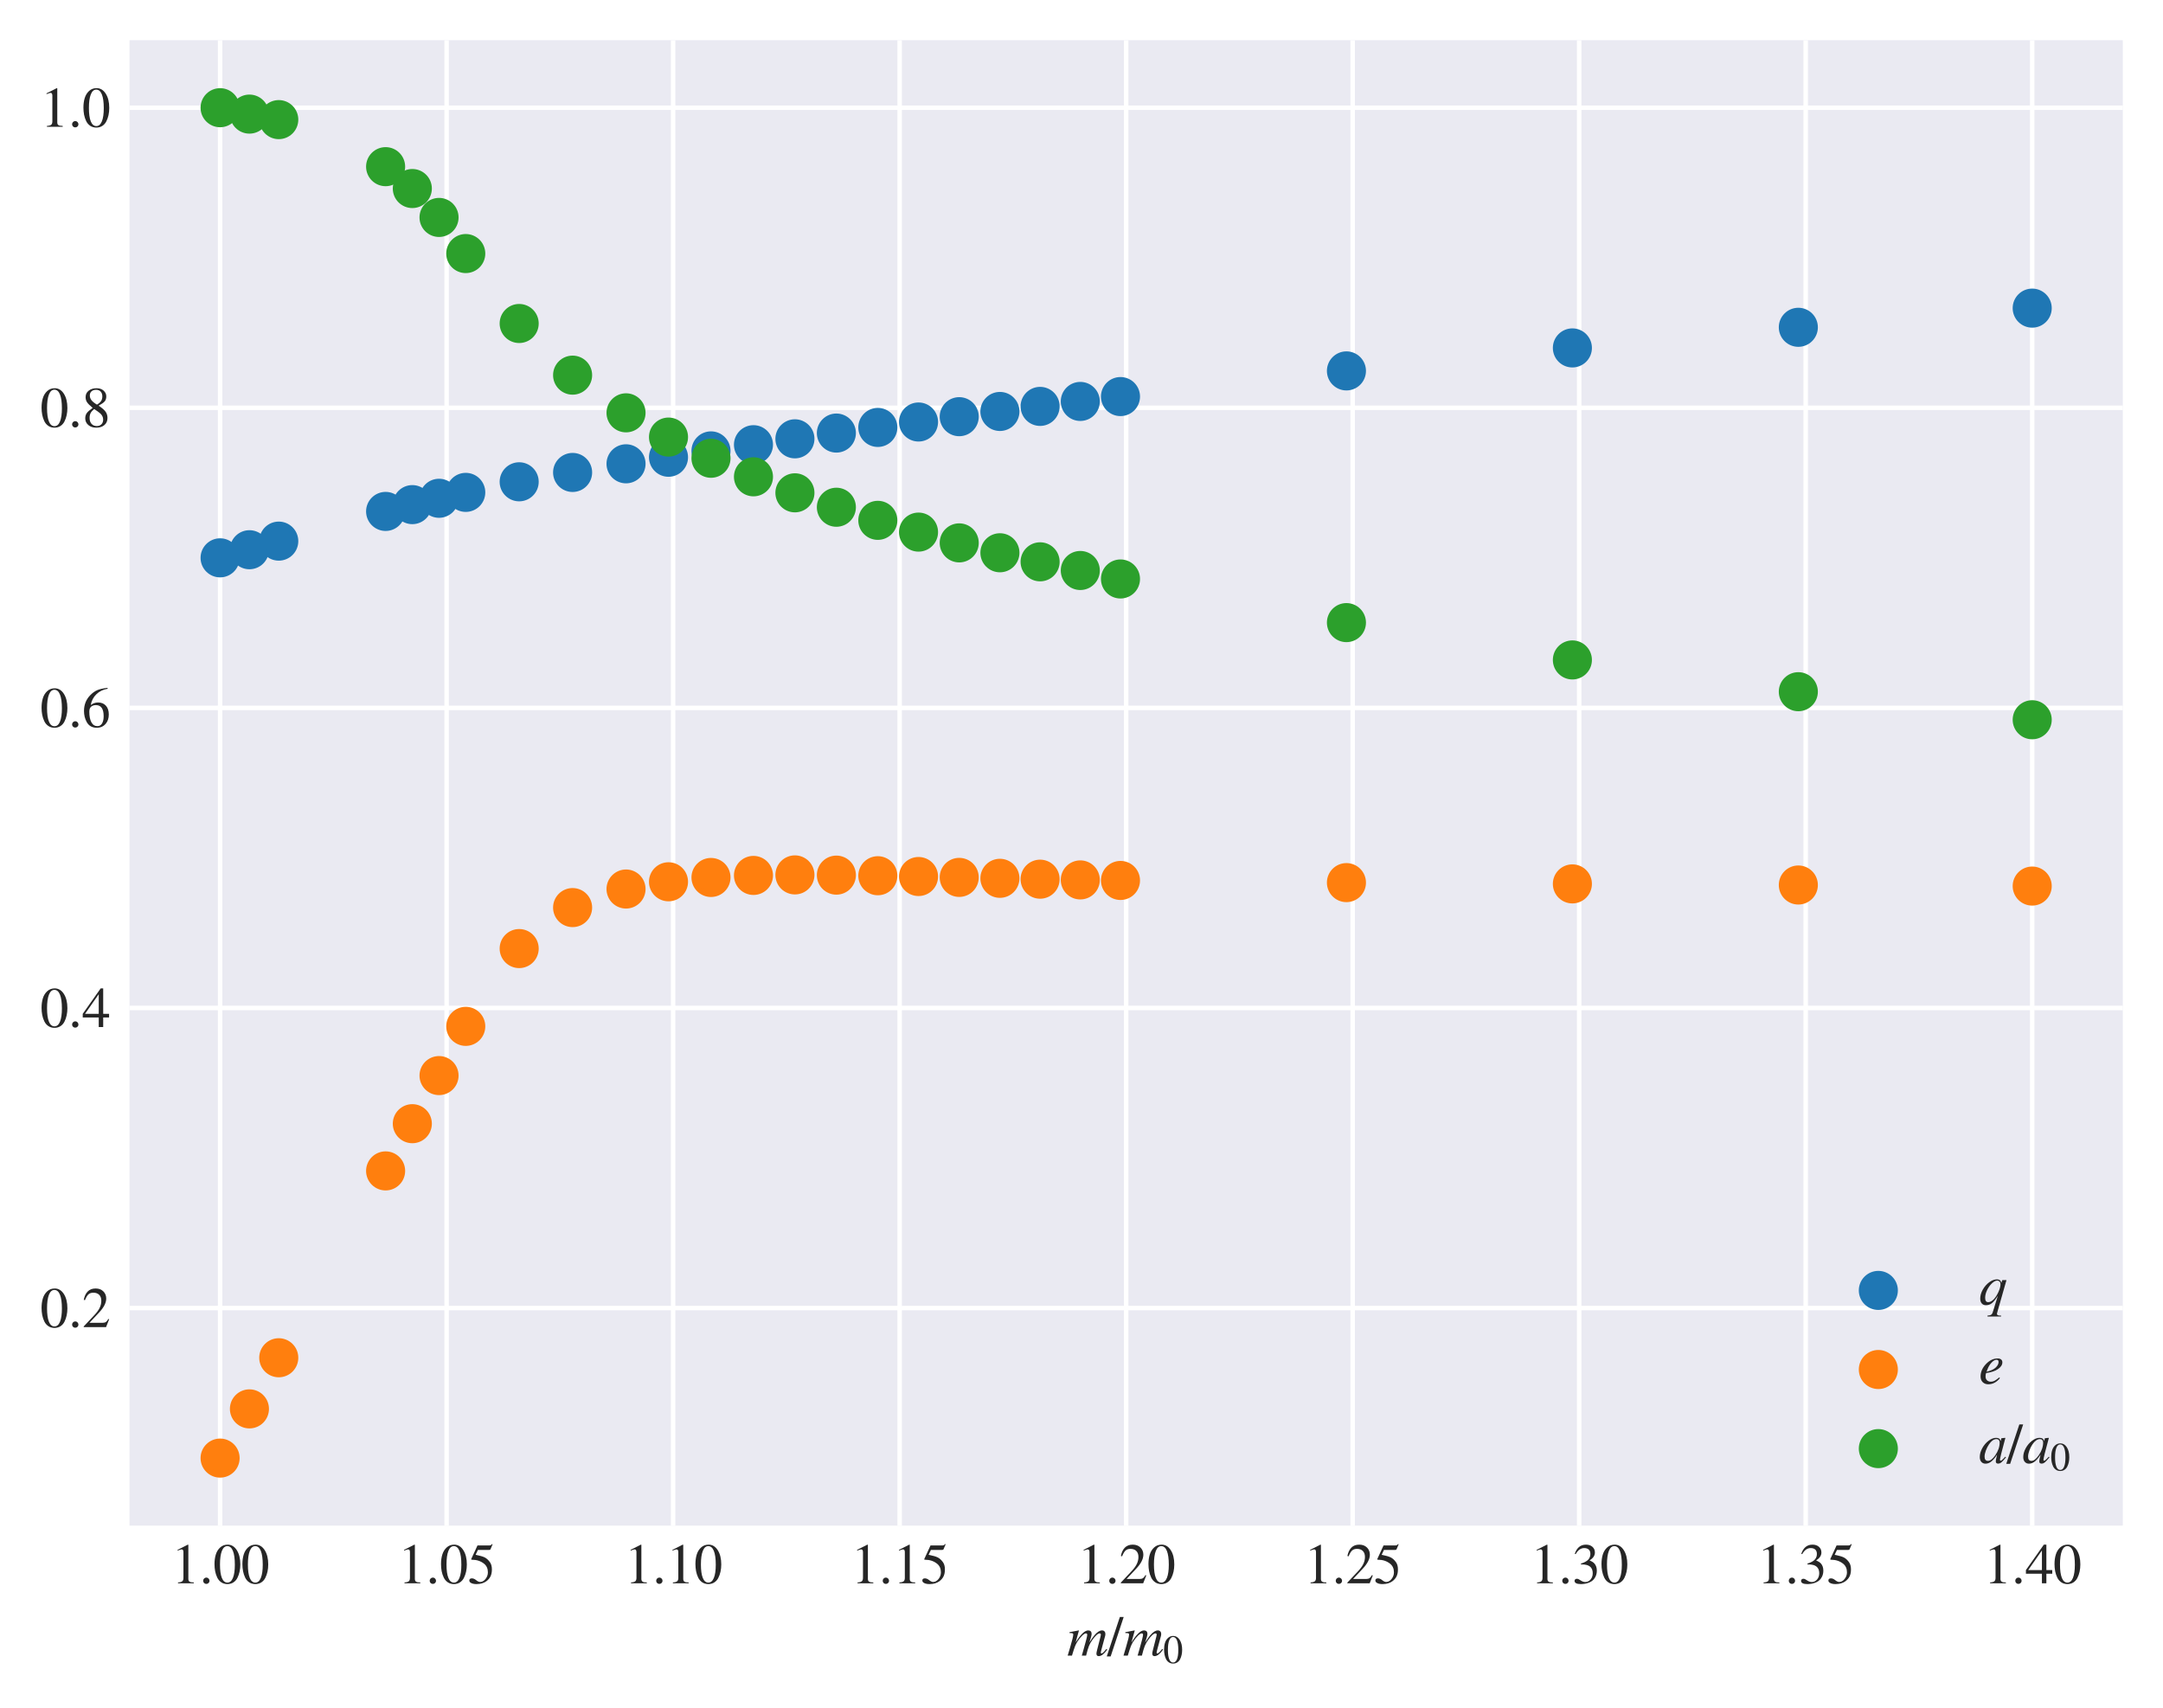 <?xml version="1.0" encoding="utf-8" standalone="no"?>
<!DOCTYPE svg PUBLIC "-//W3C//DTD SVG 1.1//EN"
  "http://www.w3.org/Graphics/SVG/1.1/DTD/svg11.dtd">
<svg xmlns:xlink="http://www.w3.org/1999/xlink" width="387.52pt" height="306.012pt" viewBox="0 0 387.52 306.012" xmlns="http://www.w3.org/2000/svg" version="1.1">
 <defs>
  <style type="text/css">*{stroke-linejoin: round; stroke-linecap: butt}</style>
 </defs>
 <g id="figure_1">
  <g id="patch_1">
   <path d="M 0 306.012 
L 387.52 306.012 
L 387.52 0 
L 0 0 
z
" style="fill: #ffffff"/>
  </g>
  <g id="axes_1">
   <g id="patch_2">
    <path d="M 23.2 273.312 
L 380.32 273.312 
L 380.32 7.2 
L 23.2 7.2 
z
" style="fill: #eaeaf2"/>
   </g>
   <g id="matplotlib.axis_1">
    <g id="xtick_1">
     <g id="line2d_1">
      <path d="M 39.433 273.312 
L 39.433 7.2 
" clip-path="url(#p4b5f985718)" style="fill: none; stroke: #ffffff; stroke-width: 0.8; stroke-linecap: round"/>
     </g>
     <g id="line2d_2"/>
     <g id="text_1">
      <!-- 1.00 -->
      <g style="fill: #262626" transform="translate(30.683 283.642) scale(0.1 -0.1)">
       <defs>
        <path id="STIXGeneral-Regular-31" d="M 2522 0 
L 755 0 
L 755 96 
Q 1107 115 1235 227 
Q 1363 339 1363 608 
L 1363 3482 
Q 1363 3795 1171 3795 
Q 1082 3795 883 3718 
L 710 3654 
L 710 3744 
L 1856 4326 
L 1914 4307 
L 1914 486 
Q 1914 275 2042 185 
Q 2170 96 2522 96 
L 2522 0 
z
" transform="scale(0.016)"/>
        <path id="STIXGeneral-Regular-2e" d="M 1158 275 
Q 1158 134 1052 32 
Q 947 -70 800 -70 
Q 653 -70 550 32 
Q 448 134 448 281 
Q 448 429 553 534 
Q 659 640 806 640 
Q 947 640 1052 531 
Q 1158 422 1158 275 
z
" transform="scale(0.016)"/>
        <path id="STIXGeneral-Regular-30" d="M 3046 2112 
Q 3046 1683 2963 1302 
Q 2880 922 2717 602 
Q 2554 282 2266 96 
Q 1978 -90 1600 -90 
Q 1210 -90 915 108 
Q 621 307 461 640 
Q 301 973 227 1350 
Q 154 1728 154 2150 
Q 154 2746 301 3222 
Q 448 3699 790 4012 
Q 1133 4326 1626 4326 
Q 2253 4326 2649 3712 
Q 3046 3098 3046 2112 
z
M 2432 2080 
Q 2432 3091 2217 3625 
Q 2003 4160 1587 4160 
Q 1190 4160 979 3622 
Q 768 3085 768 2106 
Q 768 1120 979 598 
Q 1190 77 1600 77 
Q 2003 77 2217 598 
Q 2432 1120 2432 2080 
z
" transform="scale(0.016)"/>
       </defs>
       <use xlink:href="#STIXGeneral-Regular-31"/>
       <use xlink:href="#STIXGeneral-Regular-2e" x="50"/>
       <use xlink:href="#STIXGeneral-Regular-30" x="75"/>
       <use xlink:href="#STIXGeneral-Regular-30" x="125"/>
      </g>
     </g>
    </g>
    <g id="xtick_2">
     <g id="line2d_3">
      <path d="M 80.015 273.312 
L 80.015 7.2 
" clip-path="url(#p4b5f985718)" style="fill: none; stroke: #ffffff; stroke-width: 0.8; stroke-linecap: round"/>
     </g>
     <g id="line2d_4"/>
     <g id="text_2">
      <!-- 1.05 -->
      <g style="fill: #262626" transform="translate(71.265 283.642) scale(0.1 -0.1)">
       <defs>
        <path id="STIXGeneral-Regular-35" d="M 2803 4358 
L 2573 3814 
Q 2534 3731 2400 3731 
L 1158 3731 
L 902 3187 
Q 1606 3053 1920 2896 
Q 2234 2739 2502 2368 
Q 2726 2061 2726 1555 
Q 2726 1094 2576 780 
Q 2426 467 2099 224 
Q 1664 -90 1011 -90 
Q 646 -90 422 19 
Q 198 128 198 307 
Q 198 550 486 550 
Q 717 550 960 352 
Q 1210 147 1414 147 
Q 1747 147 2012 480 
Q 2278 813 2278 1229 
Q 2278 1843 1850 2189 
Q 1293 2637 486 2637 
Q 410 2637 410 2688 
L 416 2720 
L 1114 4237 
L 2438 4237 
Q 2547 4237 2608 4269 
Q 2669 4301 2746 4403 
L 2803 4358 
z
" transform="scale(0.016)"/>
       </defs>
       <use xlink:href="#STIXGeneral-Regular-31"/>
       <use xlink:href="#STIXGeneral-Regular-2e" x="50"/>
       <use xlink:href="#STIXGeneral-Regular-30" x="75"/>
       <use xlink:href="#STIXGeneral-Regular-35" x="125"/>
      </g>
     </g>
    </g>
    <g id="xtick_3">
     <g id="line2d_5">
      <path d="M 120.596 273.312 
L 120.596 7.2 
" clip-path="url(#p4b5f985718)" style="fill: none; stroke: #ffffff; stroke-width: 0.8; stroke-linecap: round"/>
     </g>
     <g id="line2d_6"/>
     <g id="text_3">
      <!-- 1.10 -->
      <g style="fill: #262626" transform="translate(111.846 283.642) scale(0.1 -0.1)">
       <use xlink:href="#STIXGeneral-Regular-31"/>
       <use xlink:href="#STIXGeneral-Regular-2e" x="50"/>
       <use xlink:href="#STIXGeneral-Regular-31" x="75"/>
       <use xlink:href="#STIXGeneral-Regular-30" x="125"/>
      </g>
     </g>
    </g>
    <g id="xtick_4">
     <g id="line2d_7">
      <path d="M 161.178 273.312 
L 161.178 7.2 
" clip-path="url(#p4b5f985718)" style="fill: none; stroke: #ffffff; stroke-width: 0.8; stroke-linecap: round"/>
     </g>
     <g id="line2d_8"/>
     <g id="text_4">
      <!-- 1.15 -->
      <g style="fill: #262626" transform="translate(152.428 283.642) scale(0.1 -0.1)">
       <use xlink:href="#STIXGeneral-Regular-31"/>
       <use xlink:href="#STIXGeneral-Regular-2e" x="50"/>
       <use xlink:href="#STIXGeneral-Regular-31" x="75"/>
       <use xlink:href="#STIXGeneral-Regular-35" x="125"/>
      </g>
     </g>
    </g>
    <g id="xtick_5">
     <g id="line2d_9">
      <path d="M 201.76 273.312 
L 201.76 7.2 
" clip-path="url(#p4b5f985718)" style="fill: none; stroke: #ffffff; stroke-width: 0.8; stroke-linecap: round"/>
     </g>
     <g id="line2d_10"/>
     <g id="text_5">
      <!-- 1.20 -->
      <g style="fill: #262626" transform="translate(193.01 283.642) scale(0.1 -0.1)">
       <defs>
        <path id="STIXGeneral-Regular-32" d="M 3034 877 
L 2688 0 
L 186 0 
L 186 77 
L 1325 1286 
Q 1773 1754 1965 2144 
Q 2157 2534 2157 2950 
Q 2157 3379 1920 3616 
Q 1683 3853 1267 3853 
Q 922 3853 720 3673 
Q 518 3494 326 3021 
L 192 3053 
Q 301 3648 630 3987 
Q 960 4326 1523 4326 
Q 2054 4326 2380 4006 
Q 2707 3686 2707 3200 
Q 2707 2477 1888 1613 
L 832 486 
L 2330 486 
Q 2541 486 2665 569 
Q 2790 653 2944 915 
L 3034 877 
z
" transform="scale(0.016)"/>
       </defs>
       <use xlink:href="#STIXGeneral-Regular-31"/>
       <use xlink:href="#STIXGeneral-Regular-2e" x="50"/>
       <use xlink:href="#STIXGeneral-Regular-32" x="75"/>
       <use xlink:href="#STIXGeneral-Regular-30" x="125"/>
      </g>
     </g>
    </g>
    <g id="xtick_6">
     <g id="line2d_11">
      <path d="M 242.342 273.312 
L 242.342 7.2 
" clip-path="url(#p4b5f985718)" style="fill: none; stroke: #ffffff; stroke-width: 0.8; stroke-linecap: round"/>
     </g>
     <g id="line2d_12"/>
     <g id="text_6">
      <!-- 1.25 -->
      <g style="fill: #262626" transform="translate(233.592 283.642) scale(0.1 -0.1)">
       <use xlink:href="#STIXGeneral-Regular-31"/>
       <use xlink:href="#STIXGeneral-Regular-2e" x="50"/>
       <use xlink:href="#STIXGeneral-Regular-32" x="75"/>
       <use xlink:href="#STIXGeneral-Regular-35" x="125"/>
      </g>
     </g>
    </g>
    <g id="xtick_7">
     <g id="line2d_13">
      <path d="M 282.924 273.312 
L 282.924 7.2 
" clip-path="url(#p4b5f985718)" style="fill: none; stroke: #ffffff; stroke-width: 0.8; stroke-linecap: round"/>
     </g>
     <g id="line2d_14"/>
     <g id="text_7">
      <!-- 1.30 -->
      <g style="fill: #262626" transform="translate(274.174 283.642) scale(0.1 -0.1)">
       <defs>
        <path id="STIXGeneral-Regular-33" d="M 390 3264 
L 288 3290 
Q 435 3770 748 4048 
Q 1062 4326 1542 4326 
Q 1990 4326 2265 4083 
Q 2541 3840 2541 3450 
Q 2541 2925 1946 2566 
Q 2298 2413 2477 2227 
Q 2758 1914 2758 1402 
Q 2758 890 2464 506 
Q 2246 211 1840 60 
Q 1434 -90 979 -90 
Q 262 -90 262 275 
Q 262 378 339 442 
Q 416 506 525 506 
Q 685 506 915 339 
Q 1197 141 1466 141 
Q 1818 141 2058 425 
Q 2298 710 2298 1120 
Q 2298 1856 1632 2048 
Q 1434 2112 979 2112 
L 979 2202 
Q 1338 2323 1517 2432 
Q 2035 2726 2035 3290 
Q 2035 3610 1852 3776 
Q 1670 3942 1344 3942 
Q 768 3942 390 3264 
z
" transform="scale(0.016)"/>
       </defs>
       <use xlink:href="#STIXGeneral-Regular-31"/>
       <use xlink:href="#STIXGeneral-Regular-2e" x="50"/>
       <use xlink:href="#STIXGeneral-Regular-33" x="75"/>
       <use xlink:href="#STIXGeneral-Regular-30" x="125"/>
      </g>
     </g>
    </g>
    <g id="xtick_8">
     <g id="line2d_15">
      <path d="M 323.505 273.312 
L 323.505 7.2 
" clip-path="url(#p4b5f985718)" style="fill: none; stroke: #ffffff; stroke-width: 0.8; stroke-linecap: round"/>
     </g>
     <g id="line2d_16"/>
     <g id="text_8">
      <!-- 1.35 -->
      <g style="fill: #262626" transform="translate(314.755 283.642) scale(0.1 -0.1)">
       <use xlink:href="#STIXGeneral-Regular-31"/>
       <use xlink:href="#STIXGeneral-Regular-2e" x="50"/>
       <use xlink:href="#STIXGeneral-Regular-33" x="75"/>
       <use xlink:href="#STIXGeneral-Regular-35" x="125"/>
      </g>
     </g>
    </g>
    <g id="xtick_9">
     <g id="line2d_17">
      <path d="M 364.087 273.312 
L 364.087 7.2 
" clip-path="url(#p4b5f985718)" style="fill: none; stroke: #ffffff; stroke-width: 0.8; stroke-linecap: round"/>
     </g>
     <g id="line2d_18"/>
     <g id="text_9">
      <!-- 1.40 -->
      <g style="fill: #262626" transform="translate(355.337 283.642) scale(0.1 -0.1)">
       <defs>
        <path id="STIXGeneral-Regular-34" d="M 3027 1069 
L 2368 1069 
L 2368 0 
L 1869 0 
L 1869 1069 
L 77 1069 
L 77 1478 
L 2086 4326 
L 2368 4326 
L 2368 1478 
L 3027 1478 
L 3027 1069 
z
M 1869 1478 
L 1869 3674 
L 333 1478 
L 1869 1478 
z
" transform="scale(0.016)"/>
       </defs>
       <use xlink:href="#STIXGeneral-Regular-31"/>
       <use xlink:href="#STIXGeneral-Regular-2e" x="50"/>
       <use xlink:href="#STIXGeneral-Regular-34" x="75"/>
       <use xlink:href="#STIXGeneral-Regular-30" x="125"/>
      </g>
     </g>
    </g>
    <g id="text_10">
     <!-- $m/m_0$ -->
     <g style="fill: #262626" transform="translate(191.16 296.642) scale(0.1 -0.1)">
      <defs>
       <path id="STIXGeneral-Italic-6d" d="M 4506 672 
L 4474 627 
Q 3981 -58 3552 -58 
Q 3296 -58 3296 237 
Q 3296 333 3379 659 
L 3750 2112 
Q 3795 2291 3795 2355 
Q 3795 2413 3756 2451 
Q 3718 2490 3667 2490 
Q 3366 2490 2829 1741 
Q 2592 1408 2457 1072 
Q 2323 736 2138 0 
L 1658 0 
L 1830 595 
Q 2266 2099 2266 2330 
Q 2266 2490 2125 2490 
Q 1965 2490 1702 2237 
Q 1440 1984 1171 1574 
Q 1011 1325 899 1043 
Q 787 762 557 0 
L 77 0 
L 352 922 
Q 704 2093 704 2381 
Q 704 2522 442 2522 
L 282 2522 
L 282 2624 
L 1318 2822 
L 1338 2810 
L 966 1472 
Q 1798 2822 2374 2822 
Q 2560 2822 2659 2720 
Q 2758 2618 2758 2438 
Q 2758 2195 2502 1466 
Q 2842 2003 3069 2275 
Q 3296 2547 3526 2694 
Q 3731 2822 3930 2822 
Q 4102 2822 4201 2710 
Q 4301 2598 4301 2419 
Q 4301 2336 4282 2240 
L 3846 634 
Q 3782 390 3782 346 
Q 3782 243 3859 243 
Q 4000 243 4275 582 
L 4410 749 
L 4506 672 
z
" transform="scale(0.016)"/>
       <path id="STIXGeneral-Regular-2f" d="M 1837 4326 
L 378 -90 
L -58 -90 
L 1408 4326 
L 1837 4326 
z
" transform="scale(0.016)"/>
      </defs>
      <use xlink:href="#STIXGeneral-Italic-6d" transform="translate(0 0.406)"/>
      <use xlink:href="#STIXGeneral-Regular-2f" transform="translate(72.2 0.406)"/>
      <use xlink:href="#STIXGeneral-Italic-6d" transform="translate(100 0.406)"/>
      <use xlink:href="#STIXGeneral-Regular-30" transform="translate(172.2 -12.822) scale(0.7)"/>
     </g>
    </g>
   </g>
   <g id="matplotlib.axis_2">
    <g id="ytick_1">
     <g id="line2d_19">
      <path d="M 23.2 234.336 
L 380.32 234.336 
" clip-path="url(#p4b5f985718)" style="fill: none; stroke: #ffffff; stroke-width: 0.8; stroke-linecap: round"/>
     </g>
     <g id="line2d_20"/>
     <g id="text_11">
      <!-- 0.2 -->
      <g style="fill: #262626" transform="translate(7.2 237.751) scale(0.1 -0.1)">
       <use xlink:href="#STIXGeneral-Regular-30"/>
       <use xlink:href="#STIXGeneral-Regular-2e" x="50"/>
       <use xlink:href="#STIXGeneral-Regular-32" x="75"/>
      </g>
     </g>
    </g>
    <g id="ytick_2">
     <g id="line2d_21">
      <path d="M 23.2 180.576 
L 380.32 180.576 
" clip-path="url(#p4b5f985718)" style="fill: none; stroke: #ffffff; stroke-width: 0.8; stroke-linecap: round"/>
     </g>
     <g id="line2d_22"/>
     <g id="text_12">
      <!-- 0.4 -->
      <g style="fill: #262626" transform="translate(7.2 183.991) scale(0.1 -0.1)">
       <use xlink:href="#STIXGeneral-Regular-30"/>
       <use xlink:href="#STIXGeneral-Regular-2e" x="50"/>
       <use xlink:href="#STIXGeneral-Regular-34" x="75"/>
      </g>
     </g>
    </g>
    <g id="ytick_3">
     <g id="line2d_23">
      <path d="M 23.2 126.816 
L 380.32 126.816 
" clip-path="url(#p4b5f985718)" style="fill: none; stroke: #ffffff; stroke-width: 0.8; stroke-linecap: round"/>
     </g>
     <g id="line2d_24"/>
     <g id="text_13">
      <!-- 0.6 -->
      <g style="fill: #262626" transform="translate(7.2 130.231) scale(0.1 -0.1)">
       <defs>
        <path id="STIXGeneral-Regular-36" d="M 2854 4378 
L 2867 4275 
Q 2112 4154 1606 3664 
Q 1101 3174 973 2451 
Q 1344 2739 1786 2739 
Q 2349 2739 2672 2380 
Q 2995 2022 2995 1402 
Q 2995 774 2669 378 
Q 2291 -90 1651 -90 
Q 870 -90 518 557 
Q 218 1107 218 1786 
Q 218 2835 915 3552 
Q 1312 3962 1731 4131 
Q 2150 4301 2854 4378 
z
M 2419 1203 
Q 2419 2445 1555 2445 
Q 1235 2445 1024 2275 
Q 813 2106 813 1702 
Q 813 954 1046 522 
Q 1280 90 1722 90 
Q 2061 90 2240 394 
Q 2419 698 2419 1203 
z
" transform="scale(0.016)"/>
       </defs>
       <use xlink:href="#STIXGeneral-Regular-30"/>
       <use xlink:href="#STIXGeneral-Regular-2e" x="50"/>
       <use xlink:href="#STIXGeneral-Regular-36" x="75"/>
      </g>
     </g>
    </g>
    <g id="ytick_4">
     <g id="line2d_25">
      <path d="M 23.2 73.056 
L 380.32 73.056 
" clip-path="url(#p4b5f985718)" style="fill: none; stroke: #ffffff; stroke-width: 0.8; stroke-linecap: round"/>
     </g>
     <g id="line2d_26"/>
     <g id="text_14">
      <!-- 0.8 -->
      <g style="fill: #262626" transform="translate(7.2 76.471) scale(0.1 -0.1)">
       <defs>
        <path id="STIXGeneral-Regular-38" d="M 2848 992 
Q 2848 499 2505 204 
Q 2163 -90 1587 -90 
Q 1050 -90 704 204 
Q 358 499 358 954 
Q 358 1293 524 1533 
Q 691 1773 1190 2125 
Q 710 2522 553 2765 
Q 397 3008 397 3328 
Q 397 3782 745 4054 
Q 1094 4326 1638 4326 
Q 2106 4326 2410 4060 
Q 2714 3795 2714 3411 
Q 2714 3059 2531 2848 
Q 2349 2637 1856 2374 
Q 2432 1990 2640 1689 
Q 2848 1389 2848 992 
z
M 2272 3411 
Q 2272 3744 2086 3945 
Q 1901 4147 1574 4147 
Q 1248 4147 1059 3977 
Q 870 3808 870 3513 
Q 870 3219 1059 2979 
Q 1248 2739 1670 2490 
Q 1997 2682 2134 2896 
Q 2272 3110 2272 3411 
z
M 1734 1741 
L 1357 1997 
Q 1075 1766 960 1545 
Q 845 1325 845 1011 
Q 845 576 1065 333 
Q 1286 90 1658 90 
Q 1971 90 2166 285 
Q 2362 480 2362 794 
Q 2362 1082 2214 1299 
Q 2067 1517 1734 1741 
z
" transform="scale(0.016)"/>
       </defs>
       <use xlink:href="#STIXGeneral-Regular-30"/>
       <use xlink:href="#STIXGeneral-Regular-2e" x="50"/>
       <use xlink:href="#STIXGeneral-Regular-38" x="75"/>
      </g>
     </g>
    </g>
    <g id="ytick_5">
     <g id="line2d_27">
      <path d="M 23.2 19.296 
L 380.32 19.296 
" clip-path="url(#p4b5f985718)" style="fill: none; stroke: #ffffff; stroke-width: 0.8; stroke-linecap: round"/>
     </g>
     <g id="line2d_28"/>
     <g id="text_15">
      <!-- 1.0 -->
      <g style="fill: #262626" transform="translate(7.2 22.711) scale(0.1 -0.1)">
       <use xlink:href="#STIXGeneral-Regular-31"/>
       <use xlink:href="#STIXGeneral-Regular-2e" x="50"/>
       <use xlink:href="#STIXGeneral-Regular-30" x="75"/>
      </g>
     </g>
    </g>
   </g>
   <g id="PathCollection_1">
    <defs>
     <path id="m6bf7fada05" d="M 0 3 
C 0.796 3 1.559 2.684 2.121 2.121 
C 2.684 1.559 3 0.796 3 0 
C 3 -0.796 2.684 -1.559 2.121 -2.121 
C 1.559 -2.684 0.796 -3 0 -3 
C -0.796 -3 -1.559 -2.684 -2.121 -2.121 
C -2.684 -1.559 -3 -0.796 -3 0 
C -3 0.796 -2.684 1.559 -2.121 2.121 
C -1.559 2.684 -0.796 3 0 3 
z
" style="stroke: #1f77b4"/>
    </defs>
    <g clip-path="url(#p4b5f985718)">
     <use xlink:href="#m6bf7fada05" x="39.433" y="99.936" style="fill: #1f77b4; stroke: #1f77b4"/>
     <use xlink:href="#m6bf7fada05" x="44.688" y="98.483" style="fill: #1f77b4; stroke: #1f77b4"/>
     <use xlink:href="#m6bf7fada05" x="49.943" y="96.941" style="fill: #1f77b4; stroke: #1f77b4"/>
     <use xlink:href="#m6bf7fada05" x="69.086" y="91.62" style="fill: #1f77b4; stroke: #1f77b4"/>
     <use xlink:href="#m6bf7fada05" x="73.872" y="90.403" style="fill: #1f77b4; stroke: #1f77b4"/>
     <use xlink:href="#m6bf7fada05" x="78.658" y="89.266" style="fill: #1f77b4; stroke: #1f77b4"/>
     <use xlink:href="#m6bf7fada05" x="83.444" y="88.209" style="fill: #1f77b4; stroke: #1f77b4"/>
     <use xlink:href="#m6bf7fada05" x="93.015" y="86.314" style="fill: #1f77b4; stroke: #1f77b4"/>
     <use xlink:href="#m6bf7fada05" x="102.587" y="84.638" style="fill: #1f77b4; stroke: #1f77b4"/>
     <use xlink:href="#m6bf7fada05" x="112.159" y="83.09" style="fill: #1f77b4; stroke: #1f77b4"/>
     <use xlink:href="#m6bf7fada05" x="119.769" y="81.916" style="fill: #1f77b4; stroke: #1f77b4"/>
     <use xlink:href="#m6bf7fada05" x="127.38" y="80.777" style="fill: #1f77b4; stroke: #1f77b4"/>
     <use xlink:href="#m6bf7fada05" x="134.991" y="79.669" style="fill: #1f77b4; stroke: #1f77b4"/>
     <use xlink:href="#m6bf7fada05" x="142.417" y="78.615" style="fill: #1f77b4; stroke: #1f77b4"/>
     <use xlink:href="#m6bf7fada05" x="149.844" y="77.583" style="fill: #1f77b4; stroke: #1f77b4"/>
     <use xlink:href="#m6bf7fada05" x="157.27" y="76.573" style="fill: #1f77b4; stroke: #1f77b4"/>
     <use xlink:href="#m6bf7fada05" x="164.561" y="75.601" style="fill: #1f77b4; stroke: #1f77b4"/>
     <use xlink:href="#m6bf7fada05" x="171.853" y="74.648" style="fill: #1f77b4; stroke: #1f77b4"/>
     <use xlink:href="#m6bf7fada05" x="179.144" y="73.712" style="fill: #1f77b4; stroke: #1f77b4"/>
     <use xlink:href="#m6bf7fada05" x="186.344" y="72.805" style="fill: #1f77b4; stroke: #1f77b4"/>
     <use xlink:href="#m6bf7fada05" x="193.544" y="71.916" style="fill: #1f77b4; stroke: #1f77b4"/>
     <use xlink:href="#m6bf7fada05" x="200.744" y="71.044" style="fill: #1f77b4; stroke: #1f77b4"/>
     <use xlink:href="#m6bf7fada05" x="241.225" y="66.447" style="fill: #1f77b4; stroke: #1f77b4"/>
     <use xlink:href="#m6bf7fada05" x="281.706" y="62.329" style="fill: #1f77b4; stroke: #1f77b4"/>
     <use xlink:href="#m6bf7fada05" x="322.187" y="58.635" style="fill: #1f77b4; stroke: #1f77b4"/>
     <use xlink:href="#m6bf7fada05" x="364.087" y="55.201" style="fill: #1f77b4; stroke: #1f77b4"/>
    </g>
   </g>
   <g id="PathCollection_2">
    <defs>
     <path id="m4c64f15d13" d="M 0 3 
C 0.796 3 1.559 2.684 2.121 2.121 
C 2.684 1.559 3 0.796 3 0 
C 3 -0.796 2.684 -1.559 2.121 -2.121 
C 1.559 -2.684 0.796 -3 0 -3 
C -0.796 -3 -1.559 -2.684 -2.121 -2.121 
C -2.684 -1.559 -3 -0.796 -3 0 
C -3 0.796 -2.684 1.559 -2.121 2.121 
C -1.559 2.684 -0.796 3 0 3 
z
" style="stroke: #ff7f0e"/>
    </defs>
    <g clip-path="url(#p4b5f985718)">
     <use xlink:href="#m4c64f15d13" x="39.433" y="261.216" style="fill: #ff7f0e; stroke: #ff7f0e"/>
     <use xlink:href="#m4c64f15d13" x="44.688" y="252.399" style="fill: #ff7f0e; stroke: #ff7f0e"/>
     <use xlink:href="#m4c64f15d13" x="49.943" y="243.24" style="fill: #ff7f0e; stroke: #ff7f0e"/>
     <use xlink:href="#m4c64f15d13" x="69.086" y="209.766" style="fill: #ff7f0e; stroke: #ff7f0e"/>
     <use xlink:href="#m4c64f15d13" x="73.872" y="201.308" style="fill: #ff7f0e; stroke: #ff7f0e"/>
     <use xlink:href="#m4c64f15d13" x="78.658" y="192.689" style="fill: #ff7f0e; stroke: #ff7f0e"/>
     <use xlink:href="#m4c64f15d13" x="83.444" y="183.871" style="fill: #ff7f0e; stroke: #ff7f0e"/>
     <use xlink:href="#m4c64f15d13" x="93.015" y="169.935" style="fill: #ff7f0e; stroke: #ff7f0e"/>
     <use xlink:href="#m4c64f15d13" x="102.587" y="162.592" style="fill: #ff7f0e; stroke: #ff7f0e"/>
     <use xlink:href="#m4c64f15d13" x="112.159" y="159.267" style="fill: #ff7f0e; stroke: #ff7f0e"/>
     <use xlink:href="#m4c64f15d13" x="119.769" y="157.971" style="fill: #ff7f0e; stroke: #ff7f0e"/>
     <use xlink:href="#m4c64f15d13" x="127.38" y="157.197" style="fill: #ff7f0e; stroke: #ff7f0e"/>
     <use xlink:href="#m4c64f15d13" x="134.991" y="156.832" style="fill: #ff7f0e; stroke: #ff7f0e"/>
     <use xlink:href="#m4c64f15d13" x="142.417" y="156.737" style="fill: #ff7f0e; stroke: #ff7f0e"/>
     <use xlink:href="#m4c64f15d13" x="149.844" y="156.778" style="fill: #ff7f0e; stroke: #ff7f0e"/>
     <use xlink:href="#m4c64f15d13" x="157.27" y="156.886" style="fill: #ff7f0e; stroke: #ff7f0e"/>
     <use xlink:href="#m4c64f15d13" x="164.561" y="157.026" style="fill: #ff7f0e; stroke: #ff7f0e"/>
     <use xlink:href="#m4c64f15d13" x="171.853" y="157.184" style="fill: #ff7f0e; stroke: #ff7f0e"/>
     <use xlink:href="#m4c64f15d13" x="179.144" y="157.348" style="fill: #ff7f0e; stroke: #ff7f0e"/>
     <use xlink:href="#m4c64f15d13" x="186.344" y="157.505" style="fill: #ff7f0e; stroke: #ff7f0e"/>
     <use xlink:href="#m4c64f15d13" x="193.544" y="157.635" style="fill: #ff7f0e; stroke: #ff7f0e"/>
     <use xlink:href="#m4c64f15d13" x="200.744" y="157.731" style="fill: #ff7f0e; stroke: #ff7f0e"/>
     <use xlink:href="#m4c64f15d13" x="241.225" y="158.119" style="fill: #ff7f0e; stroke: #ff7f0e"/>
     <use xlink:href="#m4c64f15d13" x="281.706" y="158.349" style="fill: #ff7f0e; stroke: #ff7f0e"/>
     <use xlink:href="#m4c64f15d13" x="322.187" y="158.548" style="fill: #ff7f0e; stroke: #ff7f0e"/>
     <use xlink:href="#m4c64f15d13" x="364.087" y="158.738" style="fill: #ff7f0e; stroke: #ff7f0e"/>
    </g>
   </g>
   <g id="PathCollection_3">
    <defs>
     <path id="m5492c6c34c" d="M 0 3 
C 0.796 3 1.559 2.684 2.121 2.121 
C 2.684 1.559 3 0.796 3 0 
C 3 -0.796 2.684 -1.559 2.121 -2.121 
C 1.559 -2.684 0.796 -3 0 -3 
C -0.796 -3 -1.559 -2.684 -2.121 -2.121 
C -2.684 -1.559 -3 -0.796 -3 0 
C -3 0.796 -2.684 1.559 -2.121 2.121 
C -1.559 2.684 -0.796 3 0 3 
z
" style="stroke: #2ca02c"/>
    </defs>
    <g clip-path="url(#p4b5f985718)">
     <use xlink:href="#m5492c6c34c" x="39.433" y="19.296" style="fill: #2ca02c; stroke: #2ca02c"/>
     <use xlink:href="#m5492c6c34c" x="44.688" y="20.442" style="fill: #2ca02c; stroke: #2ca02c"/>
     <use xlink:href="#m5492c6c34c" x="49.943" y="21.429" style="fill: #2ca02c; stroke: #2ca02c"/>
     <use xlink:href="#m5492c6c34c" x="69.086" y="29.858" style="fill: #2ca02c; stroke: #2ca02c"/>
     <use xlink:href="#m5492c6c34c" x="73.872" y="33.775" style="fill: #2ca02c; stroke: #2ca02c"/>
     <use xlink:href="#m5492c6c34c" x="78.658" y="38.953" style="fill: #2ca02c; stroke: #2ca02c"/>
     <use xlink:href="#m5492c6c34c" x="83.444" y="45.425" style="fill: #2ca02c; stroke: #2ca02c"/>
     <use xlink:href="#m5492c6c34c" x="93.015" y="57.954" style="fill: #2ca02c; stroke: #2ca02c"/>
     <use xlink:href="#m5492c6c34c" x="102.587" y="67.208" style="fill: #2ca02c; stroke: #2ca02c"/>
     <use xlink:href="#m5492c6c34c" x="112.159" y="73.958" style="fill: #2ca02c; stroke: #2ca02c"/>
     <use xlink:href="#m5492c6c34c" x="119.769" y="78.302" style="fill: #2ca02c; stroke: #2ca02c"/>
     <use xlink:href="#m5492c6c34c" x="127.38" y="82.097" style="fill: #2ca02c; stroke: #2ca02c"/>
     <use xlink:href="#m5492c6c34c" x="134.991" y="85.419" style="fill: #2ca02c; stroke: #2ca02c"/>
     <use xlink:href="#m5492c6c34c" x="142.417" y="88.288" style="fill: #2ca02c; stroke: #2ca02c"/>
     <use xlink:href="#m5492c6c34c" x="149.844" y="90.872" style="fill: #2ca02c; stroke: #2ca02c"/>
     <use xlink:href="#m5492c6c34c" x="157.27" y="93.219" style="fill: #2ca02c; stroke: #2ca02c"/>
     <use xlink:href="#m5492c6c34c" x="164.561" y="95.326" style="fill: #2ca02c; stroke: #2ca02c"/>
     <use xlink:href="#m5492c6c34c" x="171.853" y="97.256" style="fill: #2ca02c; stroke: #2ca02c"/>
     <use xlink:href="#m5492c6c34c" x="179.144" y="99.028" style="fill: #2ca02c; stroke: #2ca02c"/>
     <use xlink:href="#m5492c6c34c" x="186.344" y="100.649" style="fill: #2ca02c; stroke: #2ca02c"/>
     <use xlink:href="#m5492c6c34c" x="193.544" y="102.202" style="fill: #2ca02c; stroke: #2ca02c"/>
     <use xlink:href="#m5492c6c34c" x="200.744" y="103.722" style="fill: #2ca02c; stroke: #2ca02c"/>
     <use xlink:href="#m5492c6c34c" x="241.225" y="111.54" style="fill: #2ca02c; stroke: #2ca02c"/>
     <use xlink:href="#m5492c6c34c" x="281.706" y="118.226" style="fill: #2ca02c; stroke: #2ca02c"/>
     <use xlink:href="#m5492c6c34c" x="322.187" y="123.918" style="fill: #2ca02c; stroke: #2ca02c"/>
     <use xlink:href="#m5492c6c34c" x="364.087" y="128.942" style="fill: #2ca02c; stroke: #2ca02c"/>
    </g>
   </g>
   <g id="patch_3">
    <path d="M 23.2 273.312 
L 23.2 7.2 
" style="fill: none"/>
   </g>
   <g id="patch_4">
    <path d="M 380.32 273.312 
L 380.32 7.2 
" style="fill: none"/>
   </g>
   <g id="patch_5">
    <path d="M 23.2 273.312 
L 380.32 273.312 
" style="fill: none"/>
   </g>
   <g id="patch_6">
    <path d="M 23.2 7.2 
L 380.32 7.2 
" style="fill: none"/>
   </g>
   <g id="legend_1">
    <g id="PathCollection_4">
     <g>
      <use xlink:href="#m6bf7fada05" x="336.52" y="231.176" style="fill: #1f77b4; stroke: #1f77b4"/>
     </g>
    </g>
    <g id="text_16">
     <!-- $q$ -->
     <g style="fill: #262626" transform="translate(354.52 233.801) scale(0.1 -0.1)">
      <defs>
       <path id="STIXGeneral-Italic-71" d="M 3098 2739 
L 2042 -966 
Q 2029 -1018 2029 -1037 
Q 2029 -1235 2394 -1235 
L 2490 -1235 
L 2490 -1338 
L 973 -1338 
L 973 -1235 
Q 1267 -1216 1382 -1139 
Q 1498 -1062 1555 -877 
L 2131 979 
Q 1754 378 1466 154 
Q 1178 -70 800 -70 
Q 499 -70 329 128 
Q 160 326 160 672 
Q 160 1165 445 1670 
Q 730 2176 1168 2499 
Q 1606 2822 2035 2822 
Q 2438 2822 2528 2426 
L 2630 2739 
L 3098 2739 
z
M 2432 2298 
Q 2432 2458 2323 2570 
Q 2214 2682 2054 2682 
Q 1792 2682 1459 2368 
Q 1133 2054 921 1606 
Q 710 1158 710 762 
Q 710 269 1050 269 
Q 1312 269 1574 499 
Q 1901 781 2166 1341 
Q 2432 1901 2432 2298 
z
" transform="scale(0.016)"/>
      </defs>
      <use xlink:href="#STIXGeneral-Italic-71" transform="translate(0 0.906)"/>
     </g>
    </g>
    <g id="PathCollection_5">
     <g>
      <use xlink:href="#m4c64f15d13" x="336.52" y="245.346" style="fill: #ff7f0e; stroke: #ff7f0e"/>
     </g>
    </g>
    <g id="text_17">
     <!-- $e$ -->
     <g style="fill: #262626" transform="translate(354.52 247.971) scale(0.1 -0.1)">
      <defs>
       <path id="STIXGeneral-Italic-65" d="M 2291 698 
L 2368 621 
Q 1805 -70 1062 -70 
Q 672 -70 435 170 
Q 198 410 198 806 
Q 198 1555 796 2188 
Q 1395 2822 2112 2822 
Q 2362 2822 2499 2707 
Q 2637 2592 2637 2387 
Q 2637 1965 2147 1632 
Q 1658 1299 819 1190 
Q 755 1062 755 800 
Q 755 538 918 378 
Q 1082 218 1350 218 
Q 1562 218 1754 317 
Q 1946 416 2291 698 
z
M 973 1613 
L 864 1331 
Q 1581 1504 1894 1805 
Q 2214 2112 2214 2426 
Q 2214 2675 1990 2675 
Q 1722 2675 1430 2364 
Q 1139 2054 973 1613 
z
" transform="scale(0.016)"/>
      </defs>
      <use xlink:href="#STIXGeneral-Italic-65" transform="translate(0 0.906)"/>
     </g>
    </g>
    <g id="PathCollection_6">
     <g>
      <use xlink:href="#m5492c6c34c" x="336.52" y="259.517" style="fill: #2ca02c; stroke: #2ca02c"/>
     </g>
    </g>
    <g id="text_18">
     <!-- $a/a_0$ -->
     <g style="fill: #262626" transform="translate(354.52 262.142) scale(0.1 -0.1)">
      <defs>
       <path id="STIXGeneral-Italic-61" d="M 2963 710 
L 3046 640 
Q 2688 205 2518 70 
Q 2349 -64 2157 -64 
Q 1901 -64 1901 198 
Q 1901 358 2048 934 
Q 1690 397 1389 163 
Q 1088 -70 749 -70 
Q 467 -70 288 125 
Q 109 320 109 672 
Q 109 1158 387 1664 
Q 666 2170 1094 2496 
Q 1523 2822 1939 2822 
Q 2368 2822 2451 2451 
L 2522 2758 
L 2541 2778 
L 2931 2822 
L 2976 2803 
Q 2970 2778 2938 2669 
Q 2368 595 2368 346 
Q 2368 262 2458 262 
Q 2554 262 2790 525 
L 2963 710 
z
M 2336 2310 
Q 2336 2477 2240 2579 
Q 2144 2682 1978 2682 
Q 1542 2682 1139 2093 
Q 928 1779 787 1395 
Q 646 1011 646 717 
Q 646 243 1030 243 
Q 1408 243 1843 870 
Q 2336 1581 2336 2310 
z
" transform="scale(0.016)"/>
      </defs>
      <use xlink:href="#STIXGeneral-Italic-61" transform="translate(0 0.406)"/>
      <use xlink:href="#STIXGeneral-Regular-2f" transform="translate(50.1 0.406)"/>
      <use xlink:href="#STIXGeneral-Italic-61" transform="translate(77.9 0.406)"/>
      <use xlink:href="#STIXGeneral-Regular-30" transform="translate(128 -12.822) scale(0.7)"/>
     </g>
    </g>
   </g>
  </g>
 </g>
 <defs>
  <clipPath id="p4b5f985718">
   <rect x="23.2" y="7.2" width="357.12" height="266.112"/>
  </clipPath>
 </defs>
</svg>
